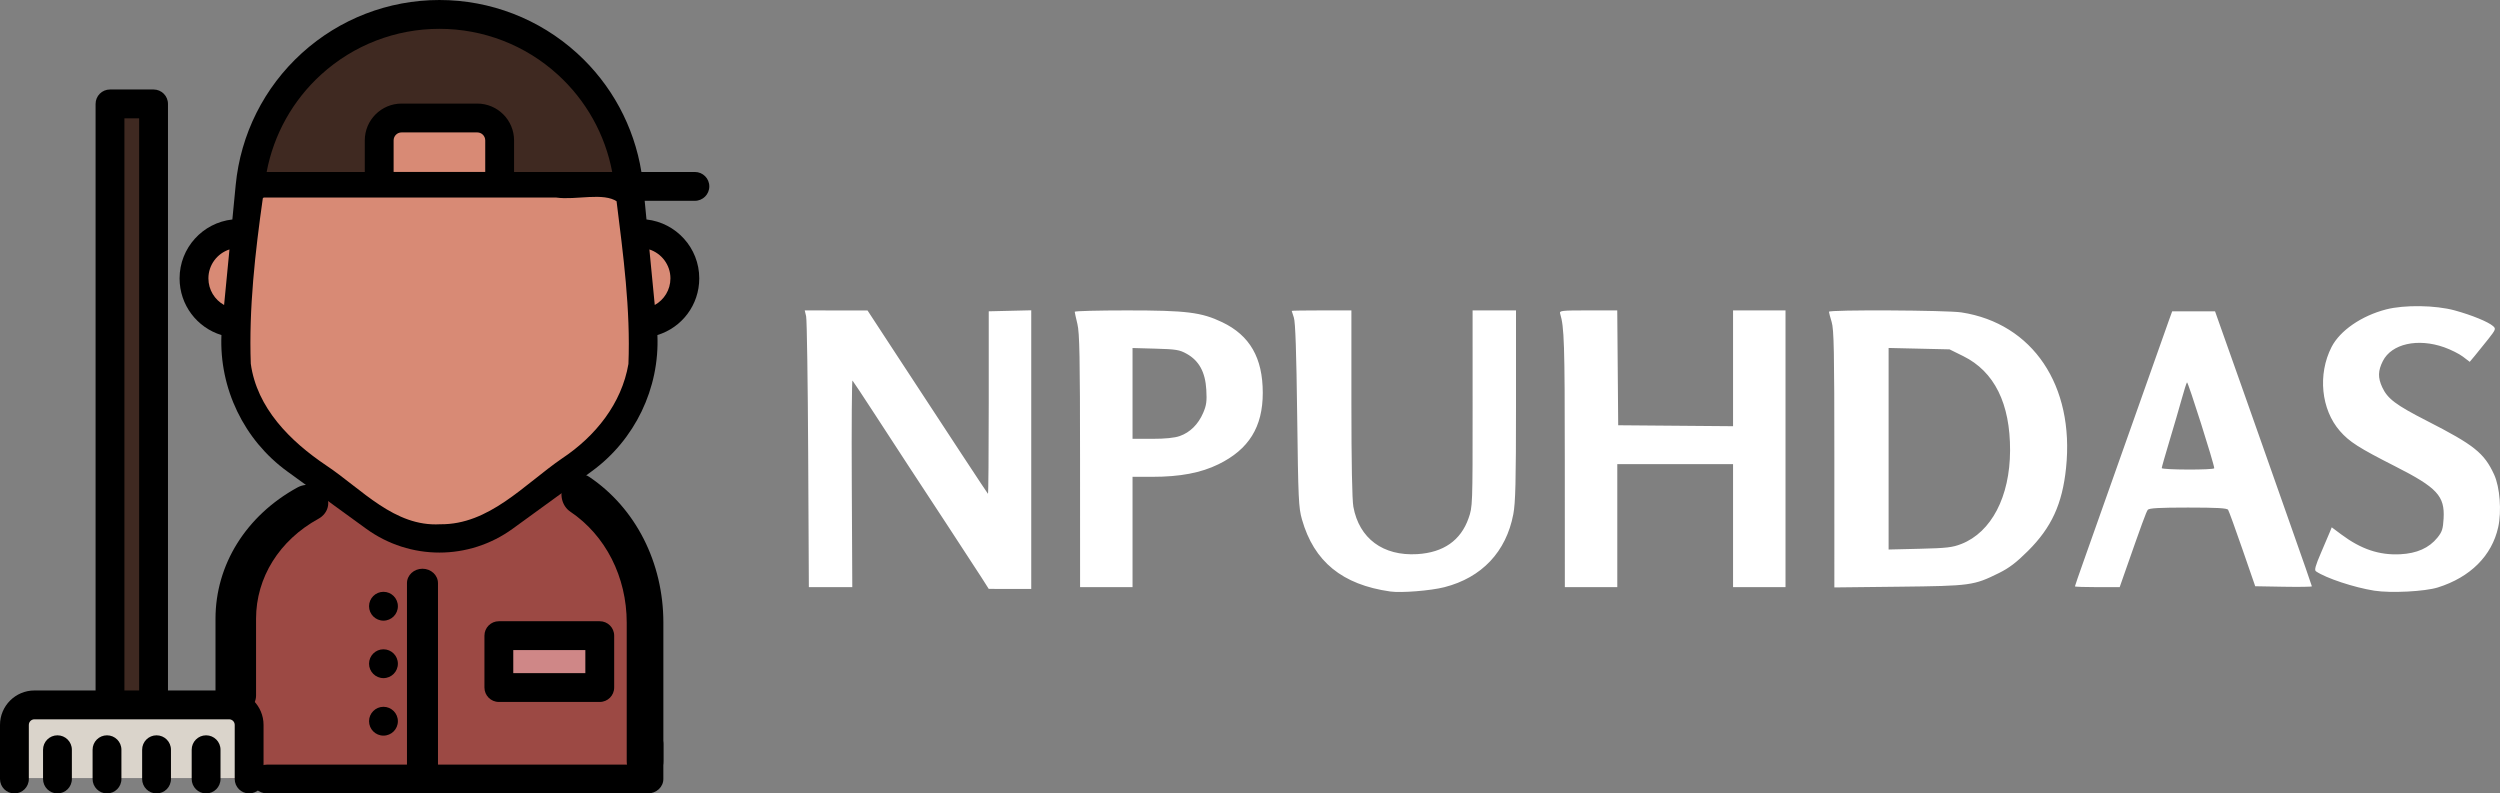 <?xml version="1.0" encoding="UTF-8" standalone="no"?>
<!-- Uploaded to: SVG Repo, www.svgrepo.com, Generator: SVG Repo Mixer Tools -->

<svg
   version="1.1"
   id="Layer_1"
   viewBox="0 0 1498.721 475.652"
   xml:space="preserve"
   sodipodi:docname="small_log_with_text.svg"
   inkscape:version="1.2.2 (b0a84865, 2022-12-01)"
   width="1498.721"
   height="475.652"
   xmlns:inkscape="http://www.inkscape.org/namespaces/inkscape"
   xmlns:sodipodi="http://sodipodi.sourceforge.net/DTD/sodipodi-0.dtd"
   xmlns="http://www.w3.org/2000/svg"
   xmlns:svg="http://www.w3.org/2000/svg"><rect x="0" y="0" width="1498.721" height="475.652" fill="#808080" stroke="none"/><defs
   id="defs7346" /><sodipodi:namedview
   id="namedview7344"
   pagecolor="#ffffff"
   bordercolor="#000000"
   borderopacity="0.25"
   inkscape:showpageshadow="2"
   inkscape:pageopacity="0.0"
   inkscape:pagecheckerboard="0"
   inkscape:deskcolor="#d1d1d1"
   showgrid="false"
   inkscape:zoom="0.15275235"
   inkscape:cx="10094.771"
   inkscape:cy="7986.7838"
   inkscape:window-width="1432"
   inkscape:window-height="864"
   inkscape:window-x="4"
   inkscape:window-y="4"
   inkscape:window-maximized="0"
   inkscape:current-layer="Layer_1" />




































<g
   id="g1326"
   inkscape:export-filename="small_logo_white.svg"
   inkscape:export-xdpi="96"
   inkscape:export-ydpi="96"
   transform="translate(-10100,-8128.959)"><rect
     x="10165.364"
     y="8190.675"
     style="fill:#3f2921;fill-opacity:1"
     width="26.119"
     height="360.286"
     id="rect7269"
     inkscape:export-filename="logo_with_text.svg"
     inkscape:export-xdpi="96"
     inkscape:export-ydpi="96" /><path
     style="fill:#9c4944;fill-opacity:1"
     d="m 10417.192,8419.524 h -108.671 c -39.358,0 -71.264,31.906 -71.264,71.264 v 104.606 h 251.199 v -104.606 c 0,-39.358 -31.906,-71.264 -71.264,-71.264 z"
     id="path7271" /><path
     style="fill:#9c4944;fill-opacity:1"
     d="m 10352.43,8419.524 h -43.91 c -39.358,0 -71.264,31.906 -71.264,71.264 v 104.606 h 43.909 v -104.606 c 10e-4,-39.358 31.907,-71.264 71.265,-71.264 z"
     id="path7273" /><g
     id="g7279"
     transform="translate(10100,8105.728)">
	<path
   style="fill:#d88a75;fill-opacity:1"
   d="m 141.384,216.395 c -14.288,-0.634 -25.661,-12.422 -25.661,-26.86 0,-14.841 12.03,-26.883 26.883,-26.883 1.337,0 2.65,0.092 3.941,0.288"
   id="path7275" />
	<path
   style="fill:#d88a75;fill-opacity:1"
   d="m 384.309,216.395 c 14.288,-0.634 25.673,-12.422 25.673,-26.86 0,-14.841 -12.041,-26.883 -26.894,-26.883 -1.337,0 -2.662,0.104 -3.941,0.288"
   id="path7277" />
</g><path
     style="fill:#f7cba4"
     d="m 10323.962,8438.322 -47.3,-34.366 c -24.995,-18.16 -38.518,-48.191 -35.546,-78.944 l 8.204,-84.898 c 5.651,-58.473 54.788,-103.091 113.533,-103.091 v 0 c 58.745,0 107.882,44.618 113.533,103.091 l 8.204,84.898 c 2.972,30.753 -10.549,60.783 -35.546,78.944 l -47.3,34.366 c -23.191,16.849 -54.592,16.849 -77.782,0 z"
     id="path7281" /><path
     style="fill:#3f2921;fill-opacity:1"
     d="m 10476.384,8240.119 h -227.059 c 5.646,-58.479 54.78,-103.095 113.523,-103.095 29.372,0 56.347,11.154 76.685,29.614 20.327,18.471 34.028,44.236 36.851,73.481 z"
     id="path7283" /><path
     style="fill:#e0b394"
     d="m 10270.551,8341.744 c -0.795,13.447 3.584,26.675 12.249,36.988 l 49.437,60.749 c 2.581,3.077 5.508,5.658 8.677,7.72 -5.946,-2.074 -11.661,-5.047 -16.95,-8.884 l -47.301,-34.361 c -24.993,-18.16 -38.509,-48.189 -35.537,-78.943 l 8.193,-84.901 c 5.6,-57.903 53.835,-102.22 111.83,-103.061 -35.721,0.864 -76.17,34.534 -78.278,70.393 z"
     id="path7285" /><path
     style="fill:#3f2921;fill-opacity:1"
     d="m 10363.85,8137.056 c -0.254,0.012 -0.495,0.012 -0.749,0.035 -35.537,1.302 -75.429,34.753 -77.526,70.359 l -2.512,32.67 -31.043,0.032 v -0.035 c 0.53,-5.427 1.429,-10.739 2.673,-15.902 0.01,-0.046 0.02,-0.092 0.03,-0.127 0.219,-0.864 0.438,-1.728 0.668,-2.593 0.23,-0.853 0.472,-1.717 0.714,-2.57 0.495,-1.705 1.037,-3.399 1.613,-5.059 1.429,-4.171 3.1,-8.227 5.001,-12.157 1.118,-2.351 2.328,-4.667 3.63,-6.925 1.694,-3.019 3.549,-5.946 5.531,-8.78 1.463,-2.132 3.019,-4.194 4.644,-6.211 12.376,-15.452 28.669,-27.551 47.301,-34.857 4.851,-1.924 9.875,-3.514 15.026,-4.736 0.853,-0.196 1.717,-0.403 2.581,-0.588 0.864,-0.184 1.728,-0.357 2.604,-0.53 0.876,-0.161 1.751,-0.323 2.627,-0.472 3.514,-0.599 7.075,-1.026 10.693,-1.268 0.899,-0.058 1.809,-0.115 2.719,-0.161 1.258,-0.067 2.514,-0.102 3.77,-0.125 z"
     id="path7287" /><path
     style="fill:#dad4cb;fill-opacity:1"
     d="m 10108.066,8595.393 v -32.444 c 0,-6.625 5.371,-11.995 11.995,-11.995 h 116.723 c 6.625,0 11.995,5.371 11.995,11.995 v 32.444"
     id="path7289" /><path
     style="fill:#d88a75;fill-opacity:1"
     d="m 10385.538,8199.121 h -45.371 c -7.412,0 -13.42,6.008 -13.42,13.42 v 27.574 h 72.21 v -27.574 c 0,-7.412 -6.007,-13.42 -13.419,-13.42 z"
     id="path7291" /><rect
     x="10398.489"
     y="8509.444"
     style="fill:#cf8787;fill-opacity:1"
     width="60.495"
     height="31.111"
     id="rect7293" /><path
     d="m 10295.015,8424.878 c -3.484,-5.179 -10.963,-6.827 -16.699,-3.685 -30.761,16.851 -49.125,46.273 -49.125,78.704 v 46.057 c 0,6.058 5.441,10.969 12.156,10.969 6.715,0 12.155,-4.911 12.155,-10.969 v -46.057 c 0,-24.7 13.993,-47.11 37.428,-59.95 5.739,-3.143 7.567,-9.889 4.085,-15.069 z"
     id="path7305"
     style="stroke-width:1.336" /><path
     d="m 10488.378,8566.317 c -5.136,0 -9.296,3.869 -9.296,8.642 v 12.367 h -116.514 v -108.775 c 0,-4.773 -4.16,-8.642 -9.296,-8.642 -5.135,0 -9.296,3.869 -9.296,8.642 v 108.775 h -83.811 c -5.135,0 -9.296,3.869 -9.296,8.642 0,4.773 4.161,8.642 9.296,8.642 h 228.214 c 5.135,0 9.296,-3.869 9.296,-8.642 v -21.01 c -10e-4,-4.771 -4.162,-8.641 -9.297,-8.641 z"
     id="path7307"
     style="stroke-width:1.037" /><path
     d="m 10453.274,8414.859 c -5.184,-3.489 -11.941,-1.66 -15.091,4.091 -3.146,5.75 -1.494,13.241 3.69,16.73 21.186,14.262 33.835,39.143 33.835,66.557 v 83.069 c 0,6.726 4.916,12.178 10.984,12.178 6.068,0 10.984,-5.452 10.984,-12.178 v -83.069 c 0,-35.998 -16.602,-68.664 -44.402,-87.378 z"
     id="path7309"
     style="stroke-width:1.338" /><path
     d="m 10237.361,8542.887 h -36.66 v -351.64 c 0,-4.773 -3.868,-8.642 -8.642,-8.642 h -26.118 c -4.774,0 -8.642,3.869 -8.642,8.642 v 86.339 c 0,4.773 3.868,-3.556 8.642,-3.556 4.774,0 8.642,29.24 8.642,24.467 V 8199.89 h 8.833 v 342.998 h -8.833 v -273.669 c 0,-4.773 -3.868,-8.642 -8.642,-8.642 -4.774,0 -8.642,3.869 -8.642,8.642 v 273.669 h -36.662 c -11.38,0 -20.637,9.257 -20.637,20.637 v 32.444 c 0,4.773 3.868,8.642 8.642,8.642 4.774,0 8.642,-3.869 8.642,-8.642 v -32.444 c 0,-1.849 1.505,-3.353 3.353,-3.353 h 45.303 26.118 45.302 c 1.848,0 3.353,1.504 3.353,3.353 v 32.444 c 0,4.773 3.868,8.642 8.642,8.642 4.774,0 8.642,-3.869 8.642,-8.642 v -32.444 c 0,-11.38 -9.256,-20.638 -20.636,-20.638 z"
     id="path7313"
     sodipodi:nodetypes="scsssssssccccssscsssssssccssssscs" /><path
     d="m 10134.444,8569.774 c -4.774,0 -8.642,3.869 -8.642,8.642 v 17.553 c 0,4.773 3.868,8.642 8.642,8.642 4.774,0 8.642,-3.869 8.642,-8.642 v -17.553 c 0,-4.772 -3.869,-8.642 -8.642,-8.642 z"
     id="path7315" /><path
     d="m 10223.555,8569.774 c -4.774,0 -8.642,3.869 -8.642,8.642 v 17.553 c 0,4.773 3.868,8.642 8.642,8.642 4.774,0 8.642,-3.869 8.642,-8.642 v -17.553 c 0,-4.772 -3.869,-8.642 -8.642,-8.642 z"
     id="path7317" /><path
     d="m 10164.148,8569.774 c -4.774,0 -8.642,3.869 -8.642,8.642 v 17.553 c 0,4.773 3.868,8.642 8.642,8.642 4.774,0 8.642,-3.869 8.642,-8.642 v -17.553 c 0,-4.772 -3.868,-8.642 -8.642,-8.642 z"
     id="path7319" /><path
     d="m 10193.85,8569.774 c -4.774,0 -8.642,3.869 -8.642,8.642 v 17.553 c 0,4.773 3.868,8.642 8.642,8.642 4.774,0 8.642,-3.869 8.642,-8.642 v -17.553 c 0,-4.772 -3.868,-8.642 -8.642,-8.642 z"
     id="path7321" /><path
     d="m 10390.417,8510.021 v 31.111 c 0,4.773 3.868,8.642 8.642,8.642 h 60.492 c 4.774,0 8.642,-3.869 8.642,-8.642 v -31.111 c 0,-4.773 -3.868,-8.642 -8.642,-8.642 h -60.492 c -4.772,0 -8.642,3.869 -8.642,8.642 z m 17.284,8.642 h 43.207 v 13.826 h -43.207 z"
     id="path7329" /><path
     d="m 10232.751,8329.819 c -1.364,31.891 13.432,62.833 39.408,81.705 l 47.3,34.366 c 13.151,9.555 28.557,14.332 43.97,14.331 15.407,0 30.821,-4.779 43.969,-14.331 l 47.301,-34.366 c 25.978,-18.874 40.774,-49.817 39.407,-81.709 14.608,-4.452 25.092,-17.992 25.092,-33.976 0,-18.272 -13.872,-33.36 -31.64,-35.307 l -1.082,-11.194 h 30.108 c 4.774,0 8.642,-3.869 8.642,-8.642 0,-4.773 -3.868,-8.642 -8.642,-8.642 h -32.061 c -4.424,-27.393 -17.933,-52.458 -38.611,-71.233 -22.628,-20.546 -51.922,-31.862 -82.485,-31.862 -30.564,0 -59.859,11.315 -82.487,31.862 -22.629,20.546 -36.708,48.616 -39.648,79.039 l -1.998,20.672 c -17.768,1.942 -31.642,17.033 -31.642,35.308 0,15.988 10.491,29.53 25.099,33.979 z m 269.165,-33.979 c 0,6.87 -3.776,12.85 -9.4,15.962 l -3.218,-33.303 c 7.313,2.378 12.618,9.248 12.618,17.341 z m -25.351,30.58 c 2.665,27.581 -9.605,54.834 -32.023,71.122 l -47.302,34.366 c -20.224,14.693 -47.398,14.694 -67.622,0 l -47.3,-34.366 c -22.418,-16.288 -34.689,-43.539 -32.024,-71.122 l 7.45,-77.082 h 211.372 z m -140.599,-94.372 v -18.931 c 0,-2.634 2.143,-4.777 4.777,-4.777 h 45.371 c 2.634,0 4.777,2.143 4.777,4.777 v 18.931 z m -43.405,-58.432 c 19.44,-17.652 44.609,-27.374 70.868,-27.374 26.258,0 51.427,9.722 70.867,27.374 17.069,15.498 28.471,35.981 32.71,58.437 h -58.83 v -18.937 c 0,-12.165 -9.897,-22.062 -22.062,-22.062 h -45.371 c -12.166,0 -22.062,9.897 -22.062,22.062 v 18.937 h -58.83 c 4.24,-22.457 15.643,-42.938 32.71,-58.437 z m -55,104.878 -3.219,33.312 c -5.624,-3.11 -9.402,-9.093 -9.402,-15.966 0,-8.096 5.307,-14.97 12.621,-17.346 z"
     id="path7331" /><circle
     cx="10329.882"
     cy="8492.39"
     r="8.642"
     id="circle7335" /><circle
     cx="10329.882"
     cy="8526.844"
     r="8.642"
     id="circle7337" /><circle
     cx="10329.882"
     cy="8561.32"
     r="8.642"
     id="circle7339" /><path
     style="fill:#d88a75;fill-opacity:1;stroke:#000000;stroke-width:2.1"
     d="m 10256.57,8247.294 c -4.667,32.978 -8.483,66.508 -7.272,99.816 3.708,27.058 24.028,47.197 45.68,61.748 21.301,14.199 41.035,37.049 68.894,35.44 29.823,0.346 50.941,-24.053 73.728,-39.689 20.05,-13.311 36.082,-33.153 40.181,-57.346 1.318,-32.772 -3.134,-65.773 -7.179,-98.306 -8.797,-6.036 -25.312,-0.91 -37.069,-2.61 -58.614,0 -117.229,0 -175.843,0 z"
     id="path9534" /><path
     style="fill:#ffffff;stroke-width:1.084"
     d="m 10933.463,8483.557 c -28.852,-4.107 -45.753,-17.901 -52.962,-43.225 -1.998,-7.019 -2.23,-12.074 -2.857,-62.398 -0.474,-38.022 -1.08,-55.918 -1.981,-58.548 -0.714,-2.083 -1.297,-3.913 -1.297,-4.066 0,-0.153 8.051,-0.278 17.891,-0.278 h 17.892 v 55.645 c 0,35.382 0.429,57.988 1.178,62.079 3.481,19.006 17.807,29.624 38.302,28.389 15.721,-0.948 26.074,-8.191 30.754,-21.515 2.415,-6.875 2.44,-7.536 2.429,-65.771 l -0.01,-58.826 h 13.012 13.012 v 56.833 c 0,45.761 -0.314,58.489 -1.612,65.332 -4.28,22.559 -18.892,38.03 -41.344,43.772 -8.21,2.1 -25.887,3.506 -32.406,2.578 z m 589.98,-0.483 c -12.213,-1.922 -29.067,-7.511 -35.067,-11.628 -1.037,-0.712 -0.312,-3.357 3.064,-11.168 2.433,-5.629 4.87,-11.352 5.416,-12.718 l 0.991,-2.483 5.704,4.258 c 11.863,8.858 22.775,12.528 35.364,11.896 9.951,-0.5 17.276,-3.766 22.261,-9.925 2.827,-3.492 3.378,-5.196 3.737,-11.54 0.761,-13.478 -3.884,-18.479 -29.027,-31.248 -21.885,-11.114 -27.441,-14.662 -33.126,-21.155 -11.295,-12.9 -13.399,-33.977 -5.028,-50.362 5.016,-9.817 17.886,-18.698 32.667,-22.539 10.94,-2.843 29.67,-2.575 41.205,0.591 10.213,2.803 20.153,6.879 23.008,9.437 1.739,1.558 1.544,2.072 -2.938,7.767 -2.641,3.354 -6.219,7.792 -7.953,9.862 l -3.151,3.764 -4.061,-3.097 c -2.233,-1.703 -7.3,-4.241 -11.259,-5.638 -15.859,-5.598 -31.517,-2.088 -36.749,8.238 -2.949,5.821 -3.05,9.986 -0.379,15.741 3.194,6.884 8.151,10.615 26.675,20.078 28.476,14.547 34.463,19.329 40.413,32.282 3.442,7.493 4.557,21.98 2.429,31.553 -3.806,17.116 -16.726,30.002 -36.196,36.099 -7.798,2.442 -28.187,3.481 -38,1.936 z m -835,-7.842 c -2.361,-3.715 -11.828,-18.222 -21.037,-32.237 -19.87,-30.239 -26.833,-40.886 -43.258,-66.146 -6.786,-10.437 -12.673,-19.318 -13.081,-19.736 -0.408,-0.418 -0.604,27.274 -0.436,61.537 l 0.305,62.297 h -13.019 -13.019 l -0.397,-79.429 c -0.218,-43.686 -0.774,-81.015 -1.235,-82.953 l -0.838,-3.524 18.829,0.029 18.828,0.029 18.249,27.893 c 30.63,46.818 53.466,81.536 53.946,82.017 0.251,0.251 0.456,-24.267 0.456,-54.484 v -54.941 l 12.742,-0.305 12.741,-0.305 v 83.53 83.53 l -12.741,-0.023 -12.742,-0.022 -4.293,-6.755 z m 59.036,-69.918 c -0.01,-62.281 -0.294,-76.782 -1.588,-82.14 -0.864,-3.578 -1.588,-6.872 -1.609,-7.319 -0.02,-0.447 14.058,-0.813 31.288,-0.813 35.777,0 44.635,1.098 57.152,7.084 16.562,7.921 24.294,21.399 24.294,42.349 0,20.442 -8.34,33.888 -26.548,42.8 -10.571,5.175 -22.993,7.528 -39.74,7.528 h -11.786 v 33.073 33.073 h -15.723 -15.723 l -0.02,-75.634 z m 59.787,-14.956 c 6.172,-2.178 11.076,-7.031 14.021,-13.875 1.959,-4.555 2.283,-6.95 1.88,-13.912 -0.609,-10.516 -4.347,-17.363 -11.738,-21.501 -4.31,-2.413 -6.339,-2.749 -18.661,-3.091 l -13.826,-0.384 v 27.218 27.218 h 11.792 c 7.854,0 13.375,-0.559 16.532,-1.673 z m 230.81,14.414 c -0.02,-70.165 -0.327,-79.68 -2.797,-87.833 -0.531,-1.752 0.757,-1.898 16.832,-1.898 h 17.408 l 0.286,34.428 0.286,34.428 34.428,0.286 34.429,0.286 v -34.715 -34.715 h 15.723 15.723 v 82.953 82.953 h -15.723 -15.723 v -36.868 -36.868 h -34.7 -34.699 v 36.868 36.868 h -15.723 -15.723 z m 161.595,-0.557 c 0,-65.002 -0.249,-77.724 -1.614,-82.224 -0.889,-2.928 -1.621,-5.689 -1.627,-6.136 -0.02,-1.308 70.759,-0.956 79.481,0.395 42.73,6.618 67.788,43.9 62.665,93.233 -2.248,21.65 -8.676,35.653 -22.848,49.778 -6.924,6.901 -11.292,10.226 -17.381,13.23 -15.166,7.484 -16.803,7.707 -59.91,8.191 l -38.766,0.435 z m 76.173,50.832 c 17.972,-7.054 29.068,-28.339 29.176,-55.968 0.11,-28.194 -9.405,-47.392 -28.057,-56.611 l -8.231,-4.068 -18.265,-0.419 -18.265,-0.419 v 60.414 60.414 l 18.705,-0.449 c 16.178,-0.388 19.547,-0.779 24.937,-2.895 z m 68.046,25.444 c 0,-0.251 2.401,-7.205 5.335,-15.452 2.934,-8.247 10.767,-30.366 17.407,-49.152 20.733,-58.659 31.571,-89.256 33.608,-94.881 l 1.964,-5.422 h 12.844 12.845 l 3.446,9.759 c 1.895,5.367 7.605,21.47 12.688,35.784 5.083,14.313 10.937,30.904 13.008,36.868 2.072,5.964 9.423,26.834 16.336,46.377 6.913,19.544 12.57,35.781 12.57,36.082 0,0.302 -7.642,0.414 -16.982,0.25 l -16.981,-0.299 -7.688,-22.229 c -4.228,-12.226 -8.082,-22.839 -8.565,-23.585 -0.656,-1.014 -6.691,-1.355 -23.994,-1.355 -17.214,0 -23.383,0.346 -24.161,1.355 -0.93,1.207 -3.515,8.261 -13.91,37.952 l -2.942,8.404 h -13.414 c -7.378,0 -13.414,-0.206 -13.414,-0.457 z m 83.52,-70.839 c 0.07,-2.219 -15.774,-52.165 -16.328,-51.484 -0.354,0.435 -1.785,4.938 -3.18,10.008 -1.396,5.069 -4.658,16.251 -7.25,24.848 -2.592,8.597 -4.713,16.038 -4.713,16.536 0,1.124 31.437,1.216 31.471,0.092 z"
     id="path14660" /></g></svg>
